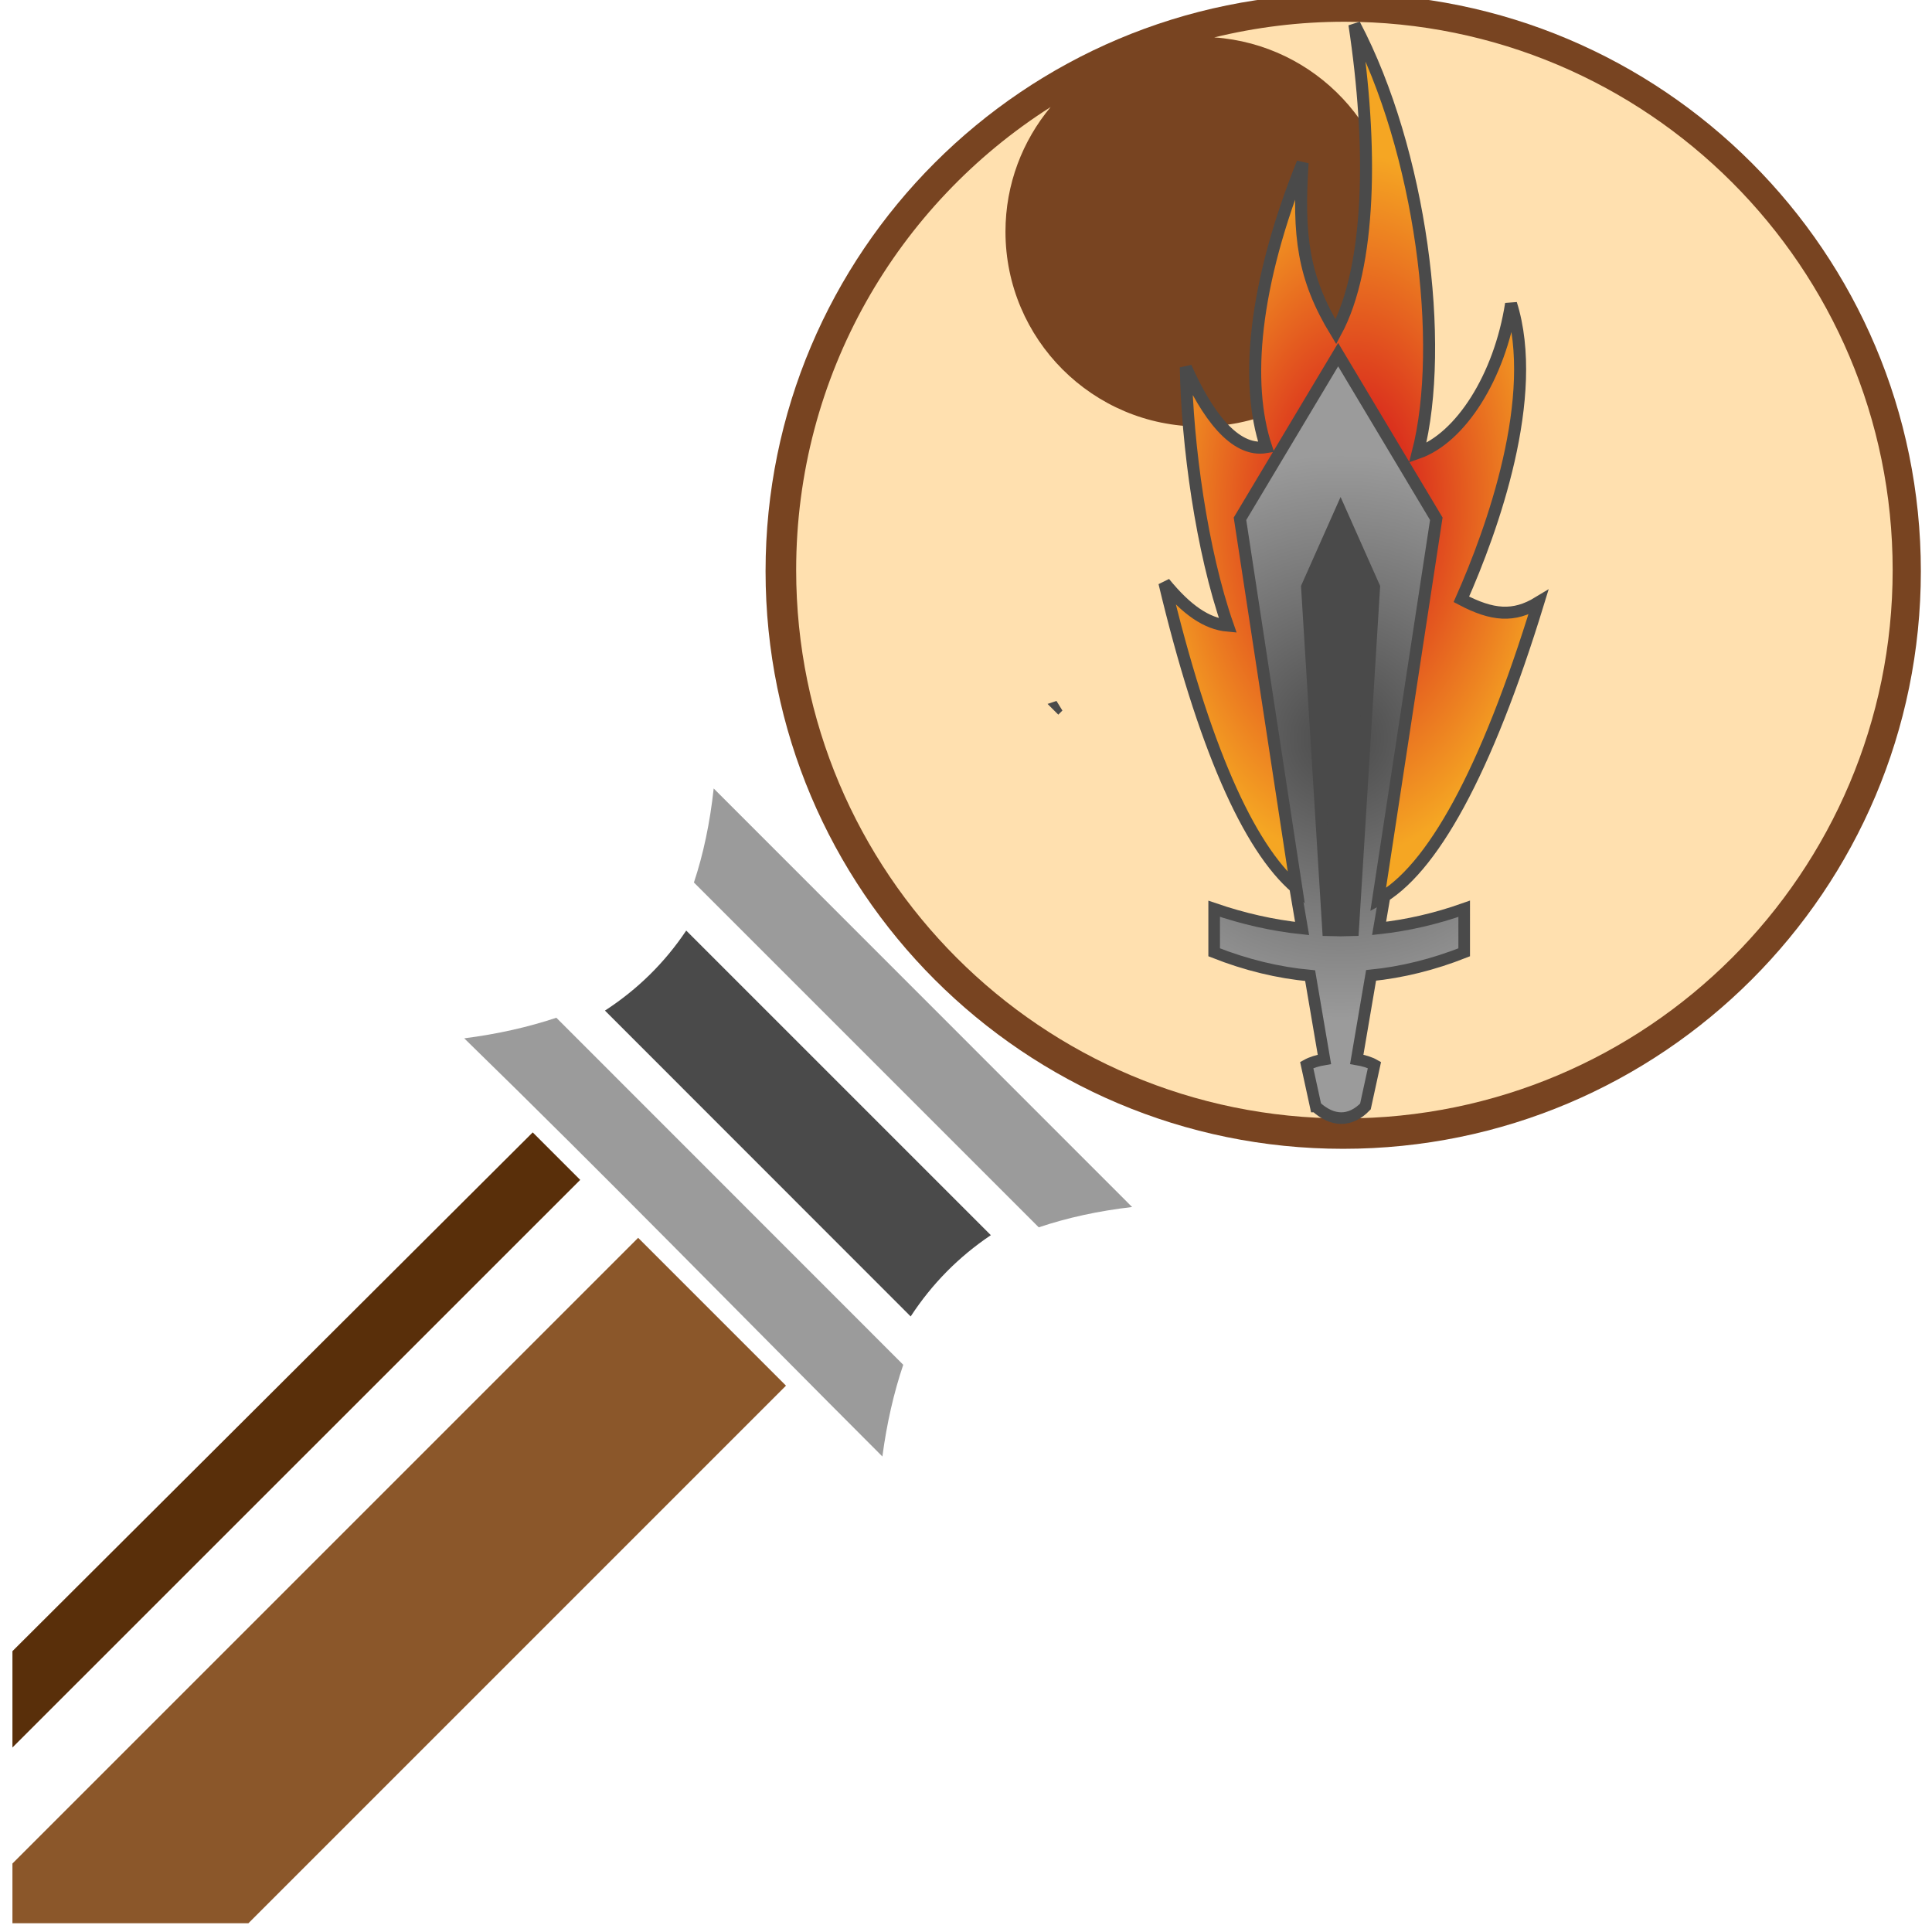 <?xml version="1.0" encoding="UTF-8" standalone="no"?>
<svg
   xmlns:dc="http://purl.org/dc/elements/1.1/"
   xmlns:cc="http://creativecommons.org/ns#"
   xmlns:rdf="http://www.w3.org/1999/02/22-rdf-syntax-ns#"
   xmlns:svg="http://www.w3.org/2000/svg"
   xmlns="http://www.w3.org/2000/svg"
   xmlns:xlink="http://www.w3.org/1999/xlink"
   xmlns:sodipodi="http://sodipodi.sourceforge.net/DTD/sodipodi-0.dtd"
   xmlns:inkscape="http://www.inkscape.org/namespaces/inkscape"
   viewBox="0 0 512 512"
   style="height: 64px; width: 64px;"
   version="1.1"
   id="svg22"
   sodipodi:docname="magic-wand-arme-enflammee.svg"
   inkscape:version="0.92.3 (2405546, 2018-03-11)"
   inkscape:export-filename="/home/plic/Téléchargements/magic-wand-arme-enflammee.png"
   inkscape:export-xdpi="24"
   inkscape:export-ydpi="24">
  <defs
     id="defs26">
    <radialGradient
       gradientUnits="userSpaceOnUse"
       r="239.52"
       fy="259.123"
       fx="265.711"
       cy="259.123"
       cx="265.711"
       gradientTransform="scale(0.997,1.003)"
       id="gradient-2">
      <stop
         offset="0%"
         stop-color="#d0021b"
         stop-opacity="1"
         id="stop818" />
      <stop
         offset="100%"
         stop-color="#f5a623"
         stop-opacity="1"
         id="stop820" />
    </radialGradient>
    <radialGradient
       gradientUnits="userSpaceOnUse"
       r="54.622"
       fy="309.451"
       fx="310.523"
       cy="309.451"
       cx="310.523"
       gradientTransform="scale(1.07,0.934)"
       id="gradient-3">
      <stop
         offset="0%"
         stop-color="#d0021b"
         stop-opacity="1"
         id="stop823" />
      <stop
         offset="100%"
         stop-color="#f5a623"
         stop-opacity="1"
         id="stop825" />
    </radialGradient>
    <radialGradient
       gradientUnits="userSpaceOnUse"
       r="66.244"
       fy="254.804"
       fx="544.913"
       cy="254.804"
       cx="544.913"
       gradientTransform="scale(0.786,1.272)"
       id="gradient-4">
      <stop
         offset="0%"
         stop-color="#d0021b"
         stop-opacity="1"
         id="stop828" />
      <stop
         offset="100%"
         stop-color="#f5a623"
         stop-opacity="1"
         id="stop830" />
    </radialGradient>
    <radialGradient
       gradientUnits="userSpaceOnUse"
       r="41.782"
       fy="286.306"
       fx="317.935"
       cy="286.306"
       cx="317.935"
       gradientTransform="scale(0.87,1.15)"
       id="gradient-5">
      <stop
         offset="0%"
         stop-color="#d0021b"
         stop-opacity="1"
         id="stop833" />
      <stop
         offset="100%"
         stop-color="#f5a623"
         stop-opacity="1"
         id="stop835" />
    </radialGradient>
    <radialGradient
       gradientUnits="userSpaceOnUse"
       r="48.439"
       fy="300.208"
       fx="468.884"
       cy="300.208"
       cx="468.884"
       gradientTransform="scale(0.817,1.224)"
       id="gradient-6">
      <stop
         offset="0%"
         stop-color="#d0021b"
         stop-opacity="1"
         id="stop838" />
      <stop
         offset="100%"
         stop-color="#f5a623"
         stop-opacity="1"
         id="stop840" />
    </radialGradient>
    <radialGradient
       gradientUnits="userSpaceOnUse"
       r="62.503"
       fy="364.528"
       fx="319.025"
       cy="364.528"
       cx="319.025"
       gradientTransform="scale(0.949,1.053)"
       id="gradient-7">
      <stop
         offset="0%"
         stop-color="#d0021b"
         stop-opacity="1"
         id="stop843" />
      <stop
         offset="100%"
         stop-color="#f5a623"
         stop-opacity="1"
         id="stop845" />
    </radialGradient>
    <radialGradient
       gradientUnits="userSpaceOnUse"
       r="65.812"
       fy="614.752"
       fx="267.827"
       cy="614.752"
       cx="267.827"
       gradientTransform="scale(1.423,0.703)"
       id="gradient-8">
      <stop
         offset="0%"
         stop-color="#d0021b"
         stop-opacity="1"
         id="stop848" />
      <stop
         offset="100%"
         stop-color="#f5a623"
         stop-opacity="1"
         id="stop850" />
    </radialGradient>
    <radialGradient
       gradientUnits="userSpaceOnUse"
       r="244.622"
       fy="254.175"
       fx="255.284"
       cy="254.175"
       cx="255.284"
       gradientTransform="scale(1,1)"
       id="gradient-2-3">
      <stop
         offset="0%"
         stop-color="#4a4a4a"
         stop-opacity="1"
         id="stop928" />
      <stop
         offset="100%"
         stop-color="#9b9b9b"
         stop-opacity="1"
         id="stop930" />
    </radialGradient>
    <radialGradient
       gradientUnits="userSpaceOnUse"
       r="5.527"
       fy="112.178"
       fx="405.21"
       cy="112.178"
       cx="405.21"
       gradientTransform="scale(1.105,0.905)"
       id="gradient-3-6">
      <stop
         offset="0%"
         stop-color="#4a4a4a"
         stop-opacity="1"
         id="stop933" />
      <stop
         offset="100%"
         stop-color="#000000"
         stop-opacity="1"
         id="stop935" />
    </radialGradient>
    <radialGradient
       gradientUnits="userSpaceOnUse"
       r="138.842"
       fy="263.707"
       fx="262.306"
       cy="263.707"
       cx="262.306"
       gradientTransform="scale(1.003,0.997)"
       id="gradient-5-7">
      <stop
         offset="0%"
         stop-color="#4a4a4a"
         stop-opacity="1"
         id="stop938" />
      <stop
         offset="100%"
         stop-color="#4a4a4a"
         stop-opacity="1"
         id="stop940" />
    </radialGradient>
    <radialGradient
       id="gradient-8-5">
      <stop
         offset="0%"
         stop-color="#d0021b"
         stop-opacity="1"
         id="stop943" />
      <stop
         offset="100%"
         stop-color="#f5a623"
         stop-opacity="1"
         id="stop945" />
    </radialGradient>
    <radialGradient
       gradientUnits="userSpaceOnUse"
       r="225.07"
       fy="263.778"
       fx="274.67"
       cy="263.778"
       cx="274.67"
       gradientTransform="scale(0.984,1.016)"
       id="gradient-2-35">
      <stop
         offset="0%"
         stop-color="#d0021b"
         stop-opacity="1"
         id="stop992" />
      <stop
         offset="100%"
         stop-color="#f5a623"
         stop-opacity="1"
         id="stop994" />
    </radialGradient>
    <radialGradient
       gradientUnits="userSpaceOnUse"
       r="95.764"
       fy="375.479"
       fx="362.591"
       cy="375.479"
       cx="362.591"
       gradientTransform="scale(1,1)"
       id="gradient-3-62">
      <stop
         offset="0%"
         stop-color="#d0021b"
         stop-opacity="1"
         id="stop997" />
      <stop
         offset="100%"
         stop-color="#f5a623"
         stop-opacity="1"
         id="stop999" />
    </radialGradient>
    <radialGradient
       id="gradient-5-9">
      <stop
         offset="0%"
         stop-color="#4a4a4a"
         stop-opacity="1"
         id="stop1002" />
      <stop
         offset="100%"
         stop-color="#4a4a4a"
         stop-opacity="1"
         id="stop1004" />
    </radialGradient>
    <radialGradient
       id="gradient-8-1">
      <stop
         offset="0%"
         stop-color="#d0021b"
         stop-opacity="1"
         id="stop1007" />
      <stop
         offset="100%"
         stop-color="#f5a623"
         stop-opacity="1"
         id="stop1009" />
    </radialGradient>
    <radialGradient
       gradientUnits="userSpaceOnUse"
       r="225.07"
       fy="263.778"
       fx="274.67"
       cy="263.778"
       cx="274.67"
       gradientTransform="matrix(0.215,0.388,-0.222,0.401,565.847,73.458)"
       id="gradient-2-2">
      <stop
         offset="0%"
         stop-color="#d0021b"
         stop-opacity="1"
         id="stop1052" />
      <stop
         offset="100%"
         stop-color="#f5a623"
         stop-opacity="1"
         id="stop1054" />
    </radialGradient>
    <radialGradient
       gradientUnits="userSpaceOnUse"
       r="90.792"
       fy="375.534"
       fx="362.555"
       cy="375.534"
       cx="362.555"
       gradientTransform="matrix(0.36,0.36,-0.36,0.36,272.823,-13.92)"
       id="gradient-3-7">
      <stop
         offset="0%"
         stop-color="#d0021b"
         stop-opacity="1"
         id="stop1057" />
      <stop
         offset="100%"
         stop-color="#f5a623"
         stop-opacity="1"
         id="stop1059" />
    </radialGradient>
    <radialGradient
       id="gradient-5-0">
      <stop
         offset="0%"
         stop-color="#4a4a4a"
         stop-opacity="1"
         id="stop1062" />
      <stop
         offset="100%"
         stop-color="#4a4a4a"
         stop-opacity="1"
         id="stop1064" />
    </radialGradient>
    <radialGradient
       id="gradient-8-9">
      <stop
         offset="0%"
         stop-color="#d0021b"
         stop-opacity="1"
         id="stop1067" />
      <stop
         offset="100%"
         stop-color="#f5a623"
         stop-opacity="1"
         id="stop1069" />
    </radialGradient>
    <clipPath
       id="clipPath1114"
       clipPathUnits="userSpaceOnUse">
      <g
         inkscape:label="Clip"
         id="use1116">
        <path
           inkscape:connector-curvature="0"
           id="path1322"
           d="m 397.29,111.365 25.374,148.842 27.477,-0.038"
           style="fill:none;stroke:#000000;stroke-width:1px;stroke-linecap:butt;stroke-linejoin:miter;stroke-opacity:1" />
        <path
           inkscape:connector-curvature="0"
           id="path1324"
           d="m 450.141,260.168 25.368,-148.804 -39.11,-58.556 -39.11,58.556"
           style="fill:none;stroke:#000000;stroke-width:1px;stroke-linecap:butt;stroke-linejoin:miter;stroke-opacity:1" />
      </g>
    </clipPath>
    <radialGradient
       r="225.07"
       fy="263.778"
       fx="274.67"
       cy="263.778"
       cx="274.67"
       gradientTransform="matrix(0.17,0.288,-0.176,0.298,357.944,-23.367)"
       gradientUnits="userSpaceOnUse"
       id="radialGradient1155"
       xlink:href="#gradient-2-2"
       inkscape:collect="always" />
  </defs>
  <sodipodi:namedview
     pagecolor="#ffffff"
     bordercolor="#666666"
     borderopacity="1"
     objecttolerance="10"
     gridtolerance="10"
     guidetolerance="10"
     inkscape:pageopacity="0"
     inkscape:pageshadow="2"
     inkscape:window-width="1549"
     inkscape:window-height="955"
     id="namedview24"
     showgrid="false"
     inkscape:zoom="0.37792969"
     inkscape:cx="562.2739"
     inkscape:cy="480.76408"
     inkscape:window-x="2284"
     inkscape:window-y="90"
     inkscape:window-maximized="0"
     inkscape:current-layer="svg22" />
  <path
     d="m 355.945,-1.675 c -84.54,0 -153.062,68.517 -153.062,153.061 0,84.538 68.517,153.061 153.061,153.061 84.538,0 153.102,-68.517 153.102,-153.061 0,-84.538 -68.56,-153.061 -153.104,-153.061 z"
     class=""
     id="path2"
     inkscape:connector-curvature="0"
     style="fill:#784421;fill-opacity:1;stroke-width:1.368" />
  <path
     d="m 356.259,5.76 c 80.251,0 145.315,65.067 145.315,145.315 0,80.254 -65.068,145.315 -145.315,145.315 -80.256,0 -145.268,-65.067 -145.268,-145.315 0,-51.616 26.888,-96.928 67.432,-122.705 -7.449,8.95 -11.963,20.45 -11.963,33.007 0,28.527 23.135,51.66 51.662,51.66 28.525,0 51.66,-23.133 51.66,-51.66 0,-27.288 -21.191,-49.579 -48.001,-51.466 11.052,-2.688 22.594,-4.15 34.475,-4.15 z"
     class=""
     id="path4"
     inkscape:connector-curvature="0"
     style="fill:#ffe0af;fill-opacity:1;stroke-width:1.563" />
  <path
     d="m 189.136,208.951 c -0.985,9.076 -2.726,17.369 -5.239,24.92 l 91.386,91.386 c 7.502,-2.53 15.743,-4.346 24.738,-5.384 L 189.136,208.952 Z"
     class=""
     id="path8"
     inkscape:connector-curvature="0"
     style="fill:#9b9b9b;fill-opacity:1;stroke-width:1.164" />
  <path
     d="m 181.857,246.609 c -5.716,8.539 -12.896,15.591 -21.537,21.209 l 81.018,81.054 c 5.637,-8.626 12.713,-15.809 21.246,-21.537 z"
     class=""
     id="path10"
     inkscape:connector-curvature="0"
     style="fill:#4a4a4a;fill-opacity:1;stroke-width:1.164" />
  <path
     d="m 147.437,269.713 c -7.458,2.487 -15.597,4.326 -24.41,5.456 37.886,36.918 72.812,72.813 110.812,110.813 1.168,-8.771 3.021,-16.878 5.53,-24.302 l -91.931,-91.968 z"
     class=""
     id="path12"
     inkscape:connector-curvature="0"
     style="fill:#9b9b9b;fill-opacity:1;stroke-width:1.164" />
  <path
     d="M 141.175,300.095 3.296,437.574 v 25.538 L 153.762,312.68 141.175,300.096 Z"
     class=""
     id="path14"
     inkscape:connector-curvature="0"
     style="fill:#592f0a;fill-opacity:1;stroke-width:1.164" />
  <path
     d="M 169.115,328.034 3.296,493.851 v 15.827 h 62.538 l 142.461,-142.463 z"
     class=""
     id="path16"
     inkscape:connector-curvature="0"
     style="fill:#8b572a;fill-opacity:1;stroke-width:1.164" />
  <g
     id="g964"
     class=""
     transform="matrix(0.384,0,0,0.384,257.207,96.86)">
    <g
       id="g962"
       transform="matrix(-0.566,-0.566,0.566,-0.566,256,545.631)">
      <path
         style="fill:url(#gradient-2-3);stroke:#4a4a4a;stroke-width:10;stroke-opacity:1"
         id="path950"
         class=""
         d="M 45.95,14.553 C 26.57,15.363 15.356,25.91 15.668,44.836 l 19.768,30.78 c 4.43,-1.213 9.36,-3.838 14.248,-7.335 l 42.474,59.935 c -17.018,20.83 -31.258,44.44 -42.71,70.836 l 26.55,26.552 c 11.275,-23.6 24.634,-44.826 39.918,-63.864 L 326.736,459.215 493.543,492.428 460.33,325.62 162.78,114.745 c 19.907,-16.108 41.842,-29.91 65.652,-41.578 L 201.879,46.617 C 174.673,58.42 150.437,73.193 129.144,90.909 L 69.39,48.56 c 3.443,-4.823 6.062,-9.735 7.342,-14.242 L 45.952,14.553 Z"
         inkscape:connector-curvature="0" />
      <path
         style="fill:url(#gradient-3-6);stroke:#4a4a4a;stroke-width:10;stroke-opacity:1"
         id="path952"
         class=""
         d="m 446.79,101.486 v 0.008 l 0.003,-0.008 h -0.002 z"
         inkscape:connector-curvature="0" />
      <path
         id="path954"
         class="selected"
         d="m 446.79,101.494 -28.028,124.97 -25.116,-80.593 -18.105,70.667 -26.862,-49.64 -0.584,57.818 128.484,91.69 15.184,87.017 -1.168,-186.885 -34.457,39.713 -9.346,-154.756 z"
         inkscape:connector-curvature="0"
         style="fill:#d0021b;fill-opacity:0" />
      <path
         style="fill:url(#gradient-5-7);stroke:#4a4a4a;stroke-width:10;stroke-opacity:1"
         id="path956"
         class=""
         d="m 145.84,129.474 222.224,196.368 25.645,66.75 -66.75,-25.645 L 130.6,144.734 c 4.91,-5.278 9.995,-10.36 15.238,-15.26 z"
         inkscape:connector-curvature="0" />
      <path
         id="path958"
         class=""
         d="m 178.145,325.748 v 0.004 h 0.005 z"
         inkscape:connector-curvature="0"
         style="fill:#d0021b;fill-opacity:0" />
      <path
         id="path960"
         class=""
         d="m 178.15,325.752 28.028,22.775 -36.21,4.088 57.82,19.272 -105.706,4.09 115.05,27.45 -101.032,18.687 127.316,25.696 -67.164,43.803 208.494,1.752 -87.017,-15.185 -104.54,-150.676 -35.037,-1.752 z"
         inkscape:connector-curvature="0"
         style="fill:#d0021b;fill-opacity:0" />
    </g>
  </g>
  <path
     style="fill:url(#radialGradient1155);stroke:#4a4a4a;stroke-width:3.184;stroke-opacity:1"
     d="m 358.934,6.475 c 4.891,32.171 4.43,64.111 -4.911,81.481 -8.739,-14.397 -10.056,-25.452 -8.822,-44.795 -13.04,32.445 -15.309,58.347 -9.664,75.341 -8.476,1.453 -15.813,-8.916 -21.283,-21.167 0.341,20.446 4.191,48.62 11.137,68.477 -5.606,-0.501 -10.949,-4.167 -16.816,-11.376 10.274,43.015 22.23,70.107 34.98,80.956 l -14.946,-97.91 26.014,-43.496 26.013,43.496 -15.415,100.98 c 14.159,-7.627 28.662,-33.75 42.453,-78.8 -6.501,3.951 -12.153,3.514 -20.395,-0.833 8.202,-18.508 20.891,-53.745 13.169,-78.307 -3.003,19.349 -13.406,35.559 -24.737,39.515 C 383.151,91.156 376.561,39.924 358.934,6.475 Z"
     id="path1074"
     inkscape:connector-curvature="0" />
</svg>

